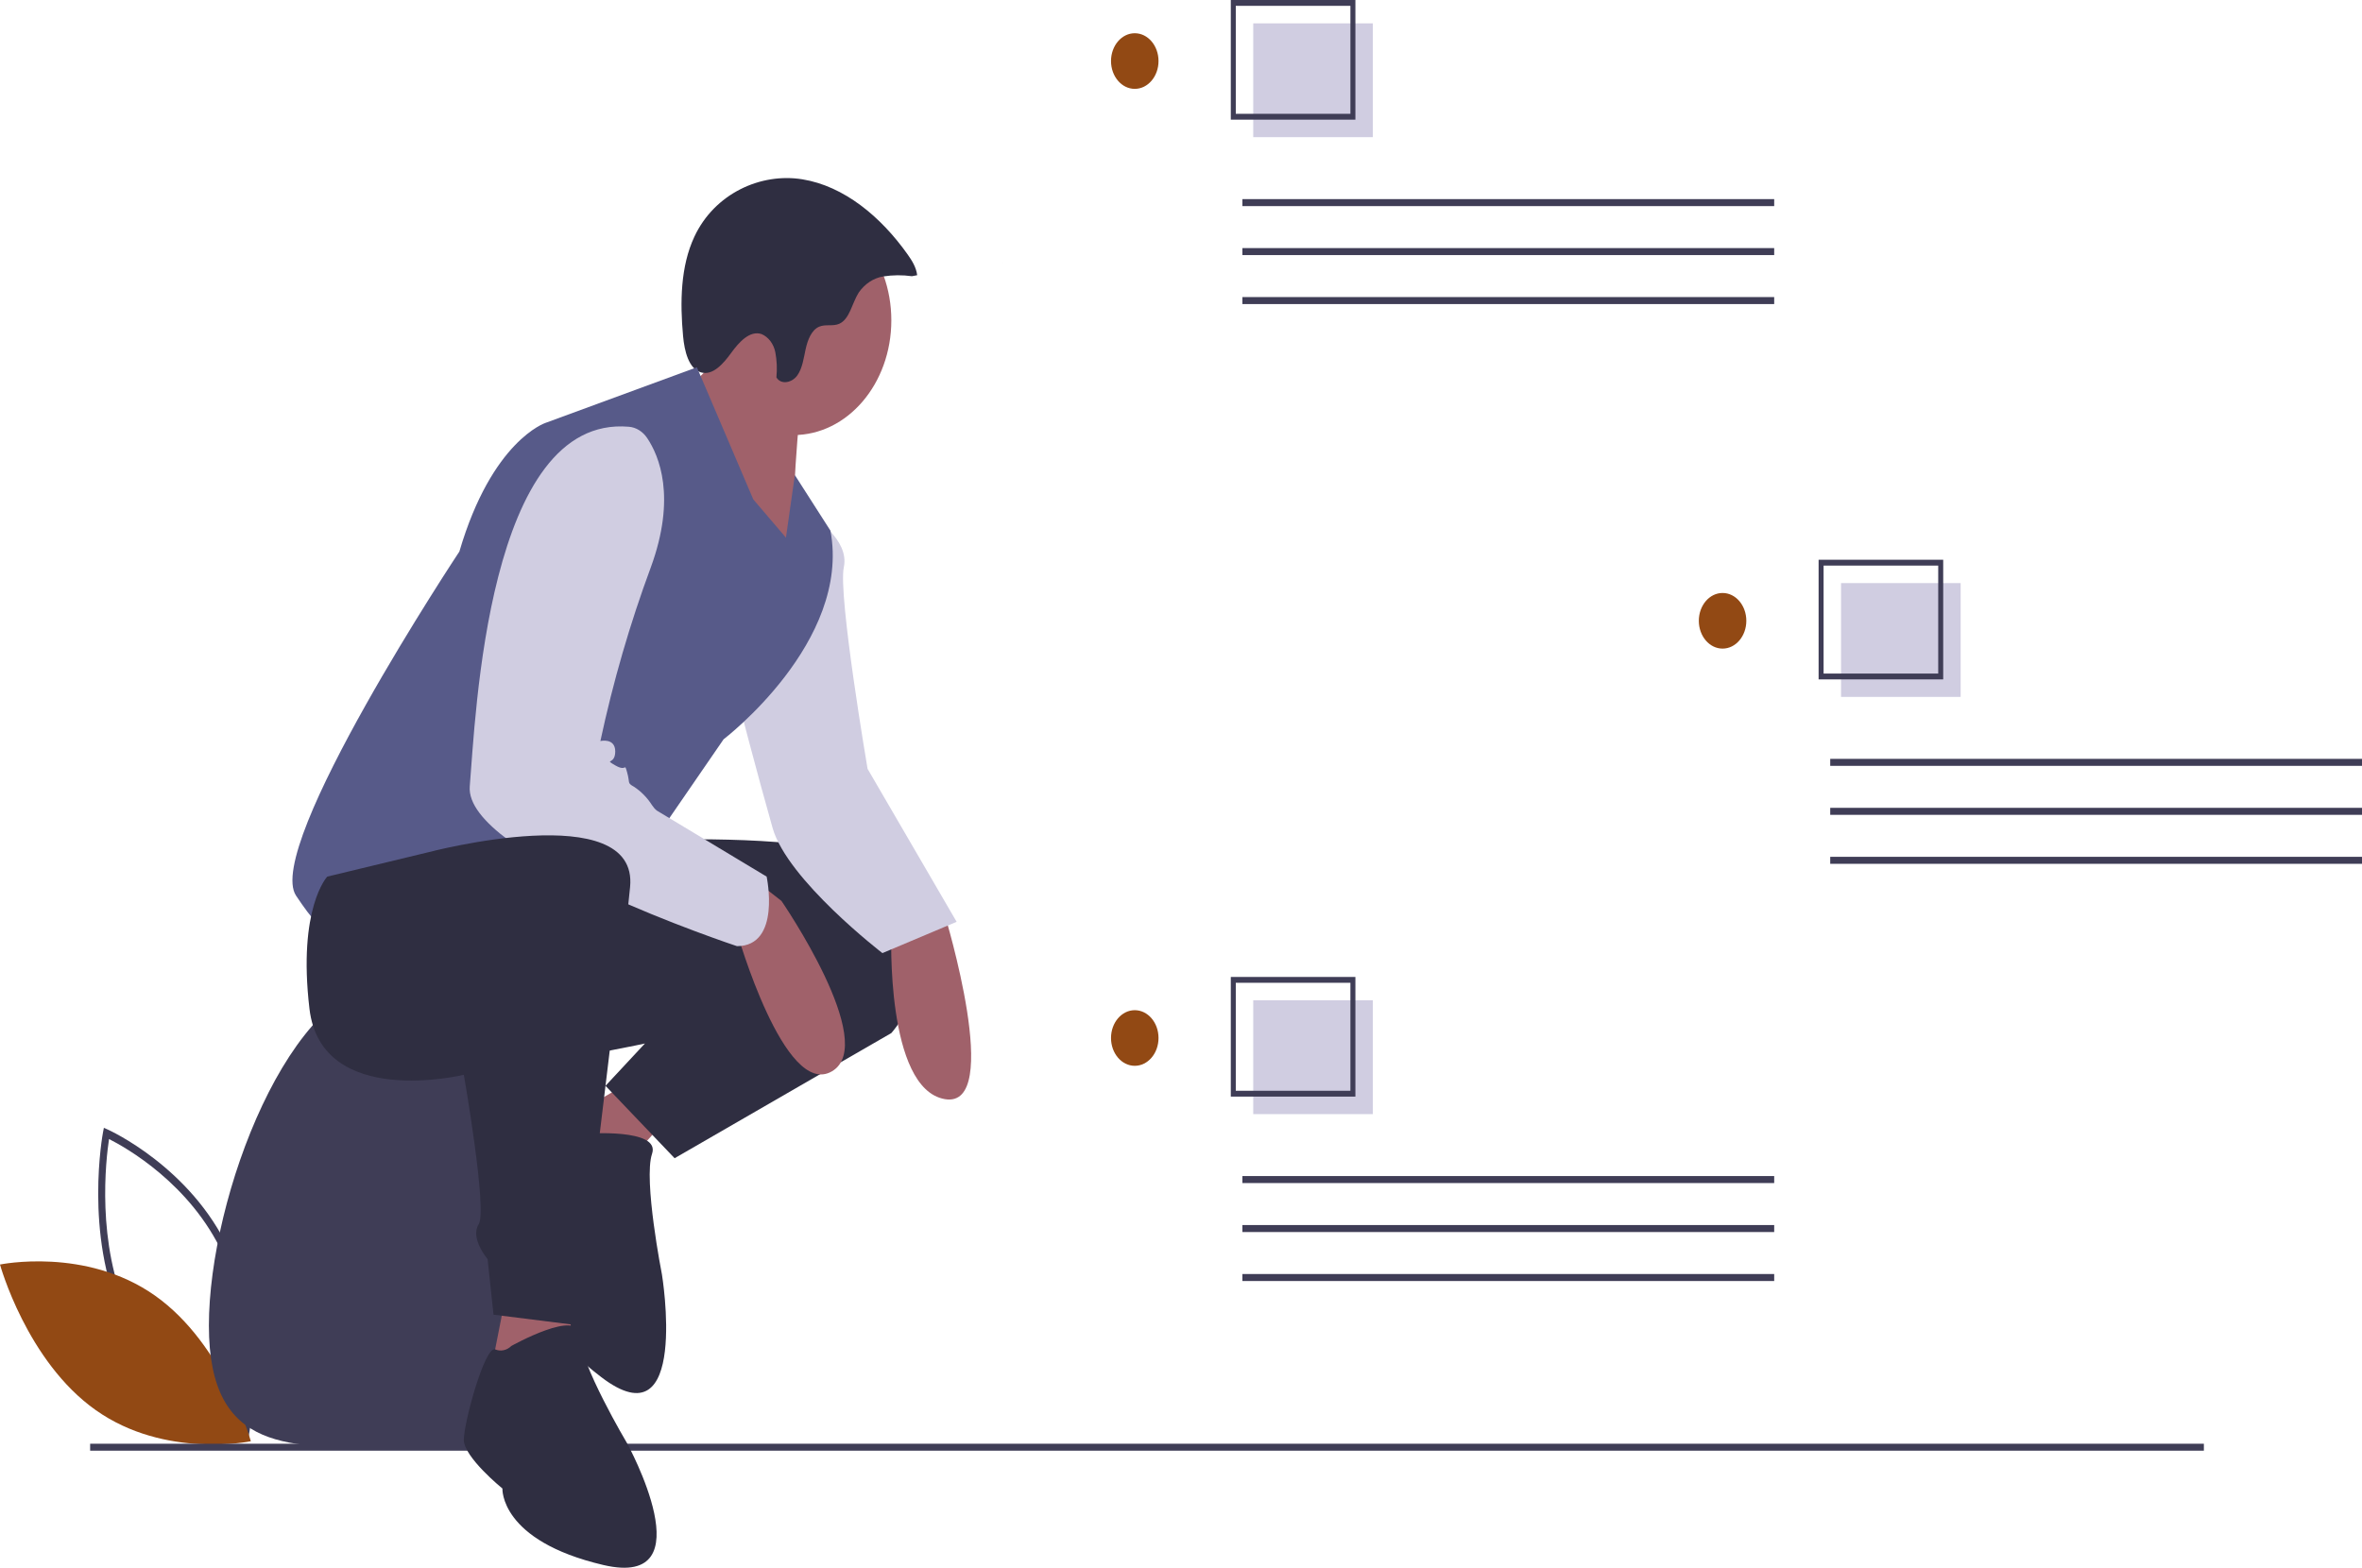 <svg width="720" height="478" viewBox="0 0 720 478" fill="none" xmlns="http://www.w3.org/2000/svg">
<g clip-path="url(#clip0)">
<path d="M75.557 439.227L74.41 438.723C74.158 438.612 49.079 427.356 37.33 401.835C25.581 376.312 31.334 345.582 31.394 345.275L31.664 343.876L32.811 344.379C33.063 344.49 58.142 355.746 69.891 381.268C81.64 406.791 75.887 437.521 75.827 437.827L75.557 439.227ZM39.212 400.647C49.144 422.225 68.963 433.287 73.985 435.812C74.939 429.508 77.933 404.014 68.01 382.456C58.087 360.9 38.26 349.822 33.236 347.291C32.281 353.599 29.288 379.09 39.212 400.647Z" fill="#3F3D56"/>
<path d="M47.214 395.002C68.327 409.882 76.459 439.437 76.459 439.437C76.459 439.437 50.358 444.867 29.245 429.987C8.131 415.108 0 385.553 0 385.553C0 385.553 26.1 380.123 47.214 395.002Z" fill="#924914"/>
<path d="M174.984 404.149C174.984 443.374 150.066 441.25 119.33 441.25C88.593 441.25 63.675 443.374 63.675 404.149C63.675 364.924 88.593 299.205 119.33 299.205C150.066 299.205 174.984 364.924 174.984 404.149Z" fill="#3F3D56"/>
<path d="M671.798 440.19H27.478V442.31H671.798V440.19Z" fill="#3F3D56"/>
<path d="M305.859 80.245C305.83 80.134 305.798 80.022 305.768 79.91C305.781 79.959 305.797 80.006 305.81 80.055L305.859 80.245Z" fill="#2F2E41"/>
<path d="M202.925 341.481L183.921 362.682L168.537 343.601L192.065 329.82L202.925 341.481Z" fill="#A0616A"/>
<path d="M178.434 345.669C178.434 345.669 201.456 343.907 198.765 351.78C196.074 359.653 201.778 388.591 201.778 388.591C201.778 388.591 210.333 440.562 183.284 419.882C156.235 399.201 162.121 384.834 162.121 384.834C162.121 384.834 154.227 370.855 155.909 365.935C157.591 361.014 170.958 342.118 173.519 344.484C174.179 345.166 174.98 345.635 175.842 345.843C176.704 346.051 177.597 345.991 178.434 345.669Z" fill="#2F2E41"/>
<path d="M170.347 257.738C170.347 257.738 271.701 248.197 279.845 272.578C287.99 296.959 271.701 314.98 271.701 314.98L205.64 353.141L184.57 331.063L196.59 318.16C196.59 318.16 128.719 333.001 126.909 321.34C125.099 309.68 134.149 248.197 170.347 257.738Z" fill="#2F2E41"/>
<path d="M287.99 278.939C287.99 278.939 306.088 338.301 287.99 335.121C269.891 331.94 271.701 284.239 271.701 284.239L287.99 278.939Z" fill="#A0616A"/>
<path d="M247.719 157.564C247.719 157.564 259.031 164.454 257.221 172.935C255.411 181.415 264.461 234.417 264.461 234.417L291.609 281.059L268.986 290.599C268.986 290.599 240.027 268.338 235.503 252.438C230.978 236.537 224.643 212.156 224.643 212.156L247.719 157.564Z" fill="#D0CDE1"/>
<path d="M241.837 132.653C258.33 132.653 271.701 116.992 271.701 97.672C271.701 78.352 258.33 62.691 241.837 62.691C225.344 62.691 211.974 78.352 211.974 97.672C211.974 116.992 225.344 132.653 241.837 132.653Z" fill="#A0616A"/>
<path d="M244.1 122.583C244.1 122.583 240.48 157.564 242.29 171.345C244.1 185.125 206.092 121.523 206.092 121.523C206.092 121.523 222.381 107.742 222.381 102.442C222.381 97.142 244.1 122.583 244.1 122.583Z" fill="#A0616A"/>
<path d="M277.972 84.215C275.07 83.81 272.137 83.834 269.241 84.286C266.318 84.758 263.654 86.502 261.779 89.171C259.714 92.41 259.027 97.33 255.791 98.735C253.862 99.572 251.629 98.775 249.699 99.608C247.382 100.608 246.206 103.608 245.59 106.409C244.974 109.209 244.616 112.242 243.039 114.467C241.461 116.692 238.065 117.44 236.669 115.055C236.926 112.497 236.814 109.906 236.337 107.391C236.086 106.135 235.573 104.972 234.843 104.007C234.113 103.042 233.189 102.305 232.155 101.863C228.599 100.657 225.288 104.276 222.894 107.584C220.499 110.891 217.292 114.58 213.697 113.545C209.924 112.458 208.636 107.022 208.221 102.497C207.274 92.188 207.415 81.242 211.671 72.151C217.831 58.994 231.892 52.609 244.58 54.672C257.269 56.735 268.469 66.013 276.654 77.556C277.985 79.432 279.294 81.494 279.58 83.91" fill="#2F2E41"/>
<path d="M239.575 163.924L229.621 152.264L212.427 111.982L166.274 128.943C166.274 128.943 149.985 134.243 140.031 168.164C140.031 168.164 80.305 258.268 90.259 273.108C100.213 287.949 102.023 286.889 118.312 275.228C128.532 268.02 139.474 262.323 150.89 258.268L194.328 263.568L220.571 225.407C220.571 225.407 259.484 195.725 253.149 161.804L242.29 144.844L239.575 163.924Z" fill="#575A89"/>
<path d="M232.788 270.458L238.218 274.698C238.218 274.698 268.081 318.16 253.602 326.64C239.122 335.121 224.643 284.239 224.643 284.239L232.788 270.458Z" fill="#A0616A"/>
<path d="M191.751 130.12C192.83 130.214 193.88 130.572 194.834 131.169C195.788 131.766 196.625 132.59 197.292 133.588C200.882 138.939 206.233 151.524 198.4 172.935C192.045 190.08 186.9 207.807 183.016 225.937C183.016 225.937 187.541 224.877 187.541 229.117C187.541 233.357 183.921 231.237 187.541 233.357C191.16 235.477 190.255 232.297 191.16 235.477C192.106 238.798 191.077 238.651 193.228 239.865C195.39 241.263 197.274 243.182 198.756 245.496C199.163 246.13 199.654 246.684 200.21 247.137L233.693 267.278C233.693 267.278 238.218 288.479 224.643 288.479C224.643 288.479 141.388 260.918 143.198 239.717C144.968 218.99 148.467 126.324 191.751 130.12Z" fill="#D0CDE1"/>
<path d="M173.967 397.663V425.224L148.628 423.104L154.058 395.543L173.967 397.663Z" fill="#A0616A"/>
<path d="M155.868 410.383C155.868 410.383 176.681 398.723 176.681 407.203C176.681 415.684 191.16 440.064 191.16 440.064C191.16 440.064 215.594 484.586 183.921 477.166C152.248 469.746 153.153 453.845 153.153 453.845C153.153 453.845 141.388 444.305 141.388 439.004C141.388 433.704 147.801 410.342 150.929 411.423C151.758 411.769 152.65 411.855 153.517 411.673C154.383 411.491 155.193 411.046 155.868 410.383Z" fill="#2F2E41"/>
<path d="M130.529 259.858C130.529 259.858 194.78 242.897 192.065 270.458C189.35 298.019 186.636 313.92 186.636 313.92L175.776 404.023L150.438 400.843L148.628 383.882C148.628 383.882 143.198 377.522 145.913 373.282C148.628 369.042 141.388 327.7 141.388 327.7C141.388 327.7 97.951 338.301 94.331 307.56C90.712 276.818 99.761 267.278 99.761 267.278L130.529 259.858Z" fill="#2F2E41"/>
<path d="M540.821 358.578H378.721V360.712H540.821V358.578Z" fill="#3F3D56"/>
<path d="M540.821 373.513H378.721V375.646H540.821V373.513Z" fill="#3F3D56"/>
<path d="M540.821 388.447H378.721V390.581H540.821V388.447Z" fill="#3F3D56"/>
<path d="M418.478 304.989H382.018V339.69H418.478V304.989Z" fill="#D0CDE1"/>
<path d="M413.161 334.352H375.181V297.871H413.161V334.352ZM376.701 332.572H411.642V299.65H376.701V332.572Z" fill="#3F3D56"/>
<path d="M345.907 324.963C349.905 324.963 353.146 321.167 353.146 316.483C353.146 311.799 349.905 308.003 345.907 308.003C341.909 308.003 338.667 311.799 338.667 316.483C338.667 321.167 341.909 324.963 345.907 324.963Z" fill="#924914"/>
<path d="M540.821 60.708H378.721V62.841H540.821V60.708Z" fill="#3F3D56"/>
<path d="M540.821 75.642H378.721V77.775H540.821V75.642Z" fill="#3F3D56"/>
<path d="M540.821 90.576H378.721V92.71H540.821V90.576Z" fill="#3F3D56"/>
<path d="M418.478 7.118H382.018V41.819H418.478V7.118Z" fill="#D0CDE1"/>
<path d="M413.161 36.481H375.181V0H413.161V36.481ZM376.701 34.701H411.642V1.78H376.701V34.701Z" fill="#3F3D56"/>
<path d="M345.907 27.093C349.905 27.093 353.146 23.296 353.146 18.612C353.146 13.929 349.905 10.132 345.907 10.132C341.909 10.132 338.667 13.929 338.667 18.612C338.667 23.296 341.909 27.093 345.907 27.093Z" fill="#924914"/>
<path d="M720 231.374H557.9V233.507H720V231.374Z" fill="#3F3D56"/>
<path d="M720 246.308H557.9V248.442H720V246.308Z" fill="#3F3D56"/>
<path d="M720 261.243H557.9V263.376H720V261.243Z" fill="#3F3D56"/>
<path d="M597.657 177.784H561.197V212.486H597.657V177.784Z" fill="#D0CDE1"/>
<path d="M592.34 207.147H554.36V170.666H592.34V207.147ZM555.88 205.368H590.821V172.446H555.88V205.368Z" fill="#3F3D56"/>
<path d="M525.086 197.759C529.084 197.759 532.326 193.962 532.326 189.278C532.326 184.595 529.084 180.798 525.086 180.798C521.088 180.798 517.846 184.595 517.846 189.278C517.846 193.962 521.088 197.759 525.086 197.759Z" fill="#924914"/>
</g>
<defs>
<clipPath id="clip0">
<rect width="720" height="478" fill="white"/>
</clipPath>
</defs>
</svg>
